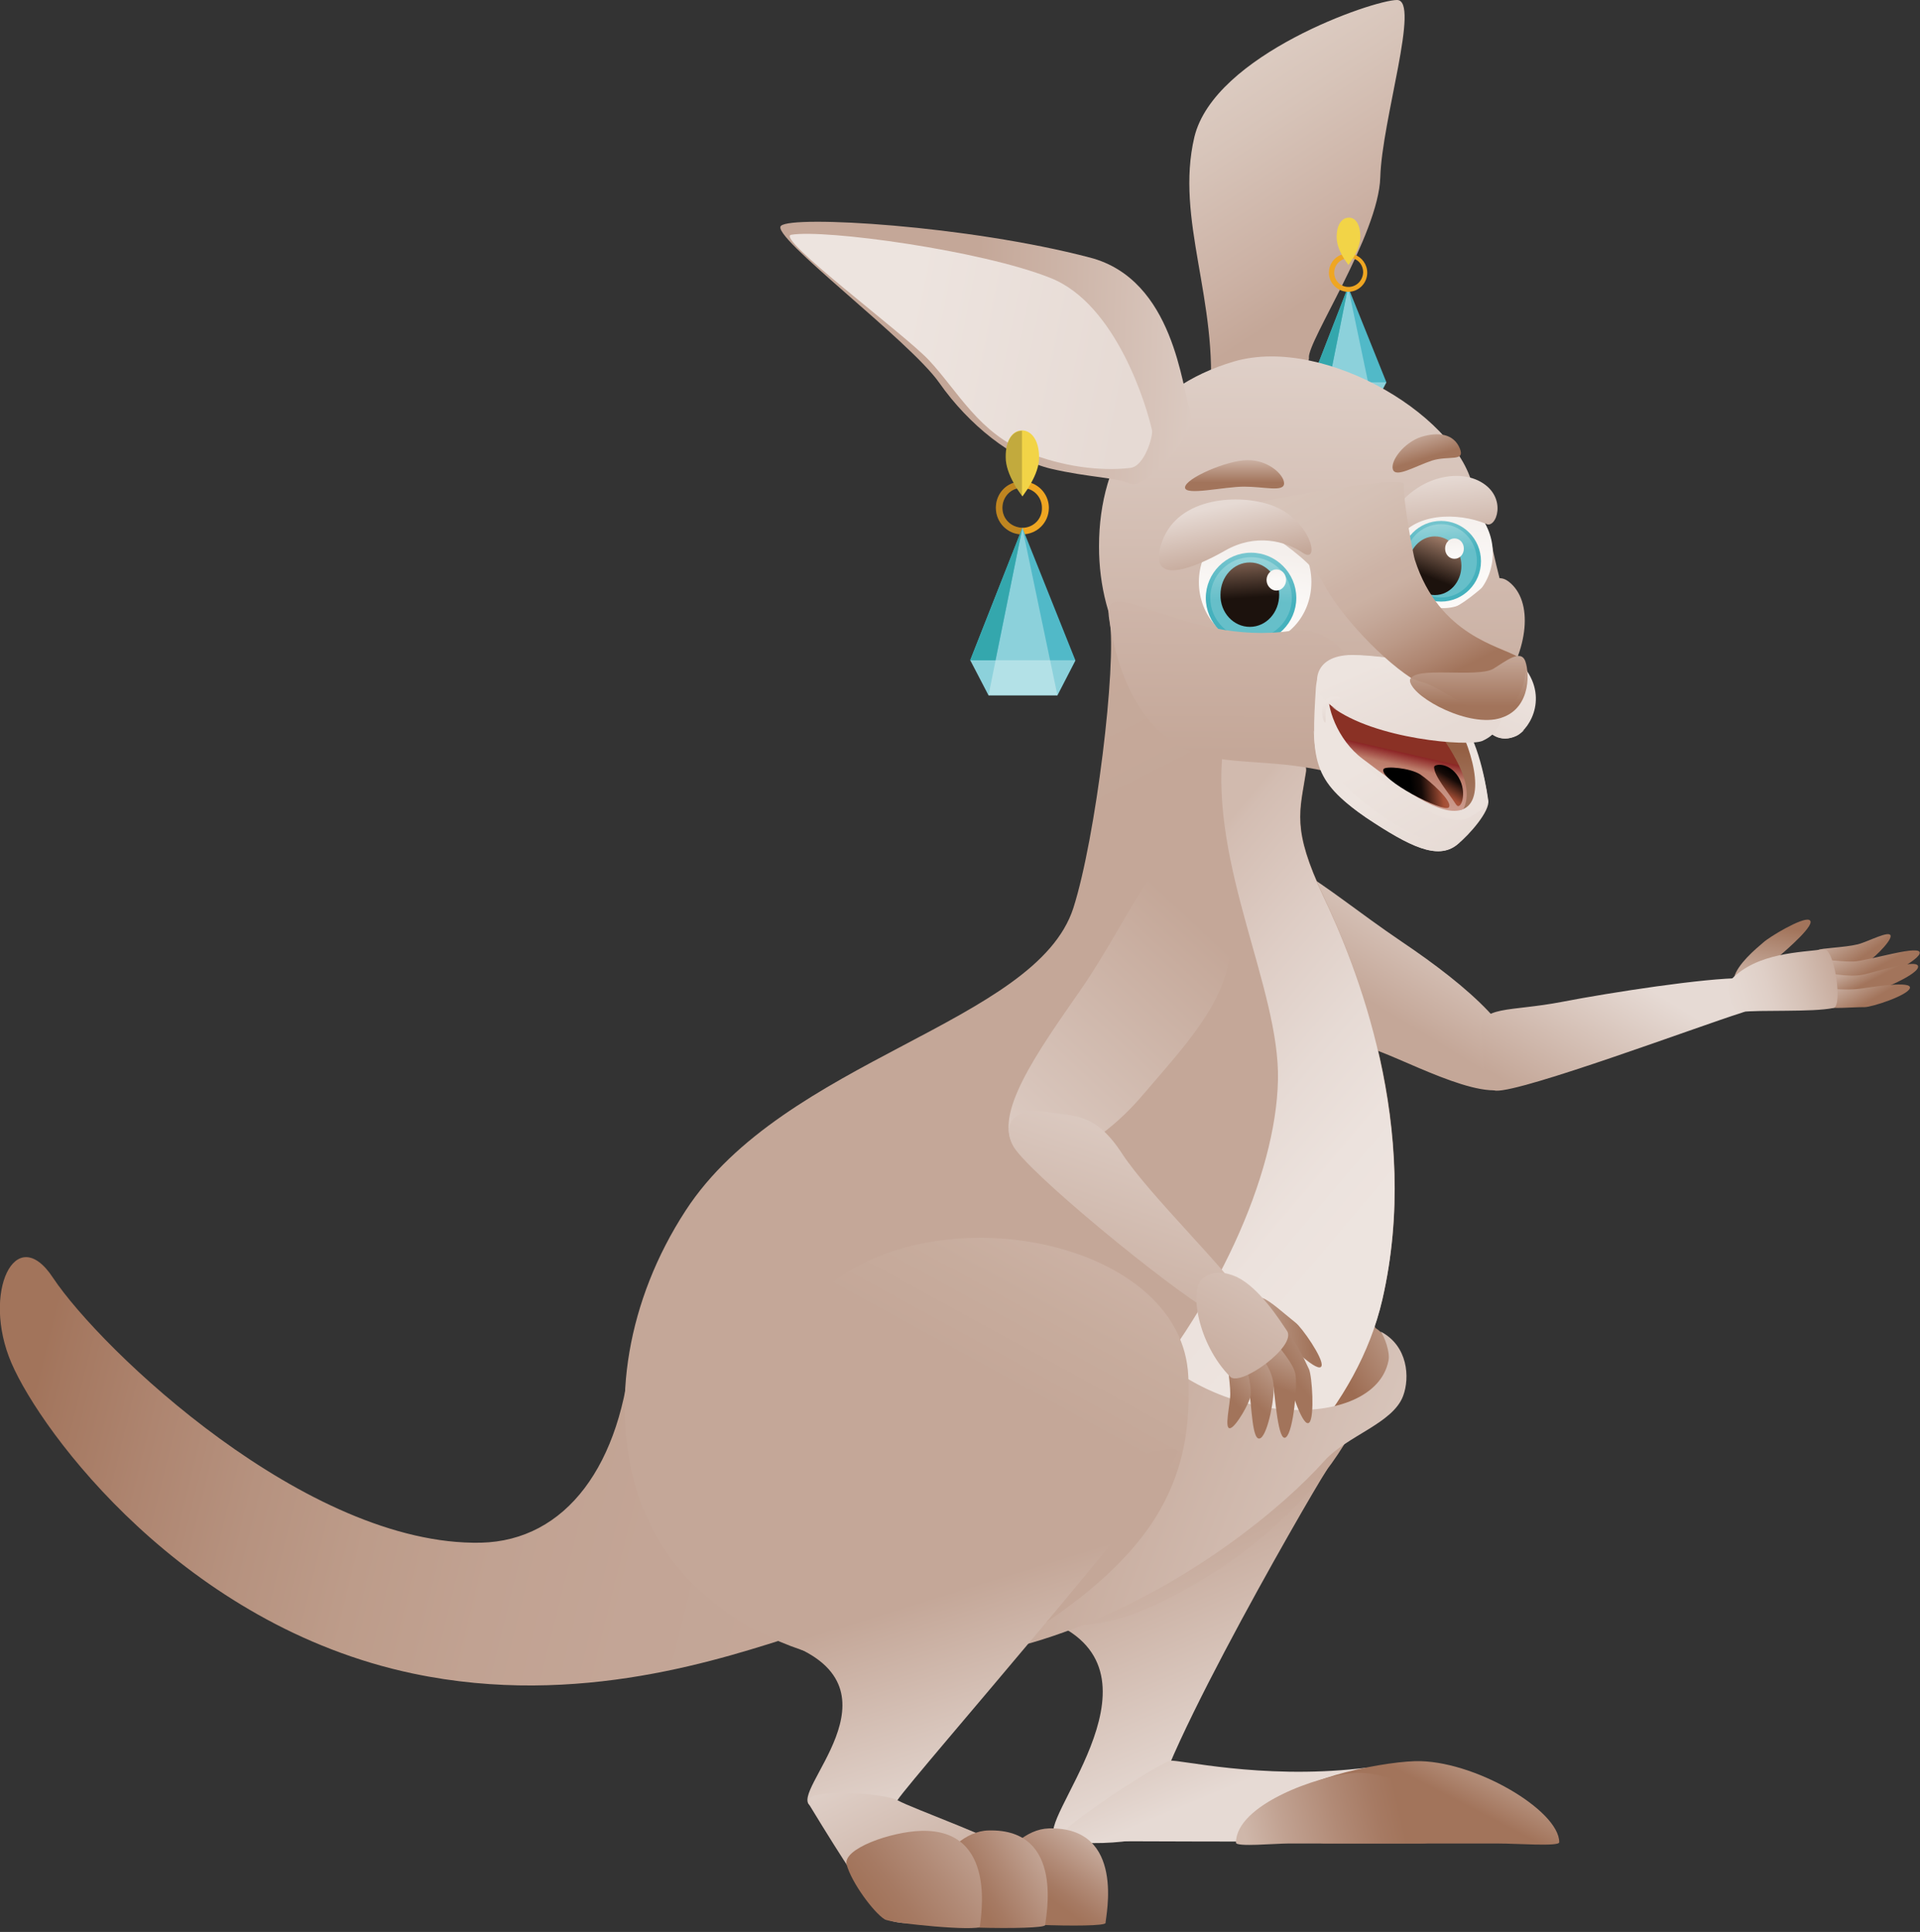 <?xml version="1.0" encoding="utf-8"?>
<!-- Generator: Adobe Illustrator 23.0.1, SVG Export Plug-In . SVG Version: 6.00 Build 0)  -->
<svg version="1.1" id="圖層_1" xmlns="http://www.w3.org/2000/svg" xmlns:xlink="http://www.w3.org/1999/xlink" x="0px" y="0px"
	 viewBox="0 0 471 474" style="enable-background:new 0 0 471 474;" xml:space="preserve">
<rect x="0" y="0" width="471" height="474" fill="#333333" stroke="none"/>
<style type="text/css">
	.st0{fill:#51B9C8;}
	.st1{opacity:0.34;fill:#FFFFFF;}
	.st2{fill:#34A7AD;}
	.st3{fill:url(#SVGID_1_);}
	.st4{fill:url(#SVGID_2_);}
	.st5{fill:url(#SVGID_3_);}
	.st6{fill:url(#SVGID_4_);}
	.st7{fill:url(#SVGID_5_);}
	.st8{fill:url(#SVGID_6_);}
	.st9{fill:url(#SVGID_7_);}
	.st10{fill:url(#SVGID_8_);}
	.st11{fill:url(#SVGID_9_);}
	.st12{fill:url(#SVGID_10_);}
	.st13{fill:url(#SVGID_11_);}
	.st14{fill:url(#SVGID_12_);}
	.st15{fill:url(#SVGID_13_);}
	.st16{fill:url(#SVGID_14_);}
	.st17{fill:url(#SVGID_15_);}
	.st18{fill:url(#SVGID_16_);}
	.st19{fill:url(#SVGID_17_);}
	.st20{fill:url(#SVGID_18_);}
	.st21{fill:url(#SVGID_19_);}
	.st22{fill:url(#SVGID_20_);}
	.st23{fill:url(#SVGID_21_);}
	.st24{fill:url(#SVGID_22_);}
	.st25{fill:url(#SVGID_23_);}
	.st26{fill:url(#SVGID_24_);}
	.st27{fill:url(#SVGID_25_);}
	.st28{fill:url(#SVGID_26_);}
	.st29{fill:url(#SVGID_27_);}
	.st30{fill:url(#SVGID_28_);}
	.st31{fill:url(#SVGID_29_);}
	.st32{fill:url(#SVGID_30_);}
	.st33{fill:url(#SVGID_31_);}
	.st34{fill:url(#SVGID_32_);}
	.st35{fill:url(#SVGID_33_);}
	.st36{fill:url(#SVGID_34_);}
	.st37{fill:url(#SVGID_35_);}
	.st38{fill:url(#SVGID_36_);}
	.st39{fill:url(#SVGID_37_);}
	.st40{fill:url(#SVGID_38_);}
	.st41{fill:url(#SVGID_39_);}
	.st42{fill:url(#SVGID_40_);}
	.st43{fill:url(#SVGID_41_);}
	.st44{fill:url(#SVGID_42_);}
	.st45{fill:url(#SVGID_43_);}
	.st46{fill:url(#SVGID_44_);}
	.st47{fill:url(#SVGID_45_);}
	.st48{fill:url(#SVGID_46_);}
	.st49{fill:url(#SVGID_47_);}
	.st50{fill:url(#SVGID_48_);}
	.st51{fill:url(#SVGID_49_);}
	.st52{fill:url(#SVGID_50_);}
	.st53{fill:url(#SVGID_51_);}
	.st54{fill:url(#SVGID_52_);}
	.st55{fill:url(#SVGID_53_);}
	.st56{fill:url(#SVGID_54_);}
	.st57{fill:url(#SVGID_55_);}
	.st58{fill:url(#SVGID_56_);}
	.st59{fill:url(#SVGID_57_);}
	.st60{fill:url(#SVGID_58_);}
	.st61{fill:url(#SVGID_59_);}
	.st62{fill:url(#SVGID_60_);}
	.st63{fill:url(#SVGID_61_);}
	.st64{fill:url(#SVGID_62_);}
	.st65{fill:url(#SVGID_63_);}
	.st66{fill:url(#SVGID_64_);}
	.st67{fill:url(#SVGID_65_);}
	.st68{fill:url(#SVGID_66_);}
	.st69{fill:url(#SVGID_67_);}
	.st70{fill:#EFA622;}
	.st71{fill:#F2D447;}
	.st72{opacity:0.21;fill:#0D0C1A;}
</style>
<g>
	<polygon class="st0" points="340.1,93.8 330.7,70.4 321.6,93.8 321.6,93.8 324.8,99.9 336.9,99.9 340.1,93.8 	"/>
	<g>
		<polygon class="st1" points="340.1,93.8 321.6,93.8 324.8,99.9 336.9,99.9 		"/>
		<polygon class="st1" points="324.8,99.9 336.9,99.9 330.7,70.4 		"/>
		<polygon class="st2" points="321.6,93.8 326,93.8 330.7,70.4 		"/>
	</g>
</g>
<linearGradient id="SVGID_1_" gradientUnits="userSpaceOnUse" x1="207.44" y1="1105.515" x2="8.302" y2="1056.556" gradientTransform="matrix(1 0 0 1 0 -716)">
	<stop  offset="0" style="stop-color:#C4A798"/>
	<stop  offset="0.24" style="stop-color:#C3A596"/>
	<stop  offset="0.416" style="stop-color:#C1A292"/>
	<stop  offset="0.571" style="stop-color:#BD9C8A"/>
	<stop  offset="0.715" style="stop-color:#B6927F"/>
	<stop  offset="0.85" style="stop-color:#AE8570"/>
	<stop  offset="0.977" style="stop-color:#A4775F"/>
	<stop  offset="1" style="stop-color:#A2745B"/>
</linearGradient>
<path class="st3" d="M154.9,330.1c-2.3,29.4-16.1,47.9-36.9,48.4c-42.7,0.9-93.3-47.4-105-65c-9.2-14-17.6,3.7-10.2,20.9
	c7.4,17.2,42.4,64.4,98.5,76.2c40.8,8.6,76.6-3.9,94.7-9.6C214.1,395.2,155.5,322.2,154.9,330.1z"/>
<linearGradient id="SVGID_2_" gradientUnits="userSpaceOnUse" x1="356.197" y1="929.557" x2="336.418" y2="962.067" gradientTransform="matrix(1 0 0 1 0 -716)">
	<stop  offset="0" style="stop-color:#E6DAD4"/>
	<stop  offset="1" style="stop-color:#C4A798"/>
</linearGradient>
<path class="st4" d="M307.5,217.7c-6.1,25.8,9.2,31.7,31.5,40.5c10,3.9,30.7,14.9,33.3,5.8c2.6-9.2-12-21.9-28.5-33
	C322.7,216.7,310.8,203.7,307.5,217.7z"/>
<linearGradient id="SVGID_3_" gradientUnits="userSpaceOnUse" x1="401.757" y1="956.788" x2="382.049" y2="989.182" gradientTransform="matrix(1 0 0 1 0 -716)">
	<stop  offset="0" style="stop-color:#E6DAD4"/>
	<stop  offset="1" style="stop-color:#C4A798"/>
</linearGradient>
<path class="st5" d="M427.2,248.5c-10.2,3.2-53.6,19.4-60.2,19.1c-3.1-0.2-3.2-7.5-3.7-14.4c-0.5-6.6,7-4.9,19.9-7.4
	c11.9-2.3,35.3-5.9,44.2-5.8C432.3,240.1,433.2,246.6,427.2,248.5z"/>
<linearGradient id="SVGID_4_" gradientUnits="userSpaceOnUse" x1="433.595" y1="954.651" x2="436.045" y2="943.09" gradientTransform="matrix(1 0 0 1 0 -716)">
	<stop  offset="0" style="stop-color:#C4A798"/>
	<stop  offset="0.381" style="stop-color:#B79481"/>
	<stop  offset="1" style="stop-color:#A2745B"/>
</linearGradient>
<path class="st6" d="M425.4,239.8c0.8-3.2,5.3-7,7.2-8.6c1.4-1.3,9.5-6.2,11.2-5.5c2.1,0.8-5.5,7.3-7.8,9.3c-2.8,2.4-5.2,5.9-6,6.5
	C428.7,242.4,424.9,242.3,425.4,239.8z"/>
<linearGradient id="SVGID_5_" gradientUnits="userSpaceOnUse" x1="452.062" y1="945.51" x2="456.12" y2="951.405" gradientTransform="matrix(1 0 0 1 0 -716)">
	<stop  offset="0" style="stop-color:#C4A798"/>
	<stop  offset="0.381" style="stop-color:#B79481"/>
	<stop  offset="1" style="stop-color:#A2745B"/>
</linearGradient>
<path class="st7" d="M446.7,237.3c2.1-0.3,7.4,0.5,10.5-0.7c1.6-0.6,6.6-5.4,6.6-6.9c0-1.7-5.6,1.4-8.1,2c-3.3,0.8-9,0.9-9.7,1.4
	C444.6,233.9,444.4,237.6,446.7,237.3z"/>
<linearGradient id="SVGID_6_" gradientUnits="userSpaceOnUse" x1="455.533" y1="948.824" x2="458.596" y2="954.49" gradientTransform="matrix(1 0 0 1 0 -716)">
	<stop  offset="0" style="stop-color:#C4A798"/>
	<stop  offset="0.381" style="stop-color:#B79481"/>
	<stop  offset="1" style="stop-color:#A2745B"/>
</linearGradient>
<path class="st8" d="M445.8,240.6c2.5,0.6,5.8,2,10,1.5c3.1-0.4,14.3-5.9,15.1-8.1c0.9-2.6-12.6,1.8-16.2,1.9
	c-3.9,0.1-8.5-0.8-9.6-0.5C443.2,235.9,443,239.9,445.8,240.6z"/>
<linearGradient id="SVGID_7_" gradientUnits="userSpaceOnUse" x1="456.416" y1="952.718" x2="458.56" y2="956.853" gradientTransform="matrix(1 0 0 1 0 -716)">
	<stop  offset="0" style="stop-color:#C4A798"/>
	<stop  offset="0.381" style="stop-color:#B79481"/>
	<stop  offset="1" style="stop-color:#A2745B"/>
</linearGradient>
<path class="st9" d="M446.5,243c2.6,0.8,7.4,1.9,10.2,1.3c2.6-0.5,13.1-4.7,13.8-6.9c0.8-2.6-10.7,1.2-13.3,1.7
	c-3.9,0.8-8.4-0.4-10.7-0.7C444.7,238.2,443.9,242.2,446.5,243z"/>
<linearGradient id="SVGID_8_" gradientUnits="userSpaceOnUse" x1="455.239" y1="956.251" x2="458.523" y2="961.775" gradientTransform="matrix(1 0 0 1 0 -716)">
	<stop  offset="0" style="stop-color:#C4A798"/>
	<stop  offset="0.381" style="stop-color:#B79481"/>
	<stop  offset="1" style="stop-color:#A2745B"/>
</linearGradient>
<path class="st10" d="M447.7,247c2.1,0.6,6.2,0.1,9.7,0.1c1.8,0,10.4-2.8,11.1-4.6c0.8-2-9.4-0.3-12.3,0.1c-3.5,0.4-7-0.1-8,0.1
	C446.7,243,445.3,246.3,447.7,247z"/>
<linearGradient id="SVGID_9_" gradientUnits="userSpaceOnUse" x1="418.592" y1="964.392" x2="451.774" y2="954.094" gradientTransform="matrix(1 0 0 1 0 -716)">
	<stop  offset="0.149" style="stop-color:#E6DAD4"/>
	<stop  offset="0.282" style="stop-color:#E4D7D0"/>
	<stop  offset="0.469" style="stop-color:#DFCFC7"/>
	<stop  offset="0.689" style="stop-color:#D5C1B6"/>
	<stop  offset="0.931" style="stop-color:#C8AD9F"/>
	<stop  offset="1" style="stop-color:#C4A798"/>
</linearGradient>
<path class="st11" d="M424.7,240.3c6.4-6.6,17-6.6,22.7-7.4c2.6-0.4,4.7,13.9,2.4,14.4c-5.2,1.1-18.1,0.4-22.8,1
	C424.7,248.6,423.1,242,424.7,240.3z"/>
<linearGradient id="SVGID_10_" gradientUnits="userSpaceOnUse" x1="304.523" y1="1150.453" x2="281.019" y2="1093.68" gradientTransform="matrix(1 0 0 1 0 -716)">
	<stop  offset="0" style="stop-color:#E6DAD4"/>
	<stop  offset="1" style="stop-color:#C4A798"/>
</linearGradient>
<path class="st12" d="M325.2,361.1c-4.1,6.3-48.1,82.5-41.8,86.7c5.6,3.8-19.1,6-24.4,3c-5.6-3.2,28.2-38.8,0.4-52.2
	C249.8,394,334.5,346.9,325.2,361.1z"/>
<linearGradient id="SVGID_11_" gradientUnits="userSpaceOnUse" x1="318.354" y1="1154.273" x2="292.075" y2="1090.799" gradientTransform="matrix(1 0 0 1 0 -716)">
	<stop  offset="0" style="stop-color:#E6DAD4"/>
	<stop  offset="1" style="stop-color:#C4A798"/>
</linearGradient>
<path class="st13" d="M337.7,329.5c0.5,20.3-20.6,48.6-54.8,64.5c-22.1,10.3-41.7,3.7-55-16.4c-13.3-20-2.9-38.6,26.2-57.9
	C283.2,300.5,336.9,297.7,337.7,329.5z"/>
<linearGradient id="SVGID_12_" gradientUnits="userSpaceOnUse" x1="301.569" y1="1154.753" x2="283.337" y2="1110.716" gradientTransform="matrix(1 0 0 1 0 -716)">
	<stop  offset="0" style="stop-color:#E6DAD4"/>
	<stop  offset="1" style="stop-color:#C4A798"/>
</linearGradient>
<path class="st14" d="M336.4,451.7c-11.3,0.3-71.6,0-76.5,0s23.7-18.9,27.2-19.7c1.8-0.4,22.1,4.6,46.4,1.9
	C357.9,431,350.3,451.4,336.4,451.7z"/>
<linearGradient id="SVGID_13_" gradientUnits="userSpaceOnUse" x1="362.326" y1="1137.404" x2="352.934" y2="1155.478" gradientTransform="matrix(1 0 0 1 0 -716)">
	<stop  offset="0" style="stop-color:#CFB7AA"/>
	<stop  offset="1" style="stop-color:#A2745B"/>
</linearGradient>
<path class="st15" d="M367.5,452.3H325c-4.3,0-9.8-6.4-9.7-9.3c0.1-5.8,22.3-10.6,31.8-10.9c14.3-0.4,35.4,12,35.4,19.9
	C382.5,453.1,372.2,452.3,367.5,452.3z"/>
<linearGradient id="SVGID_14_" gradientUnits="userSpaceOnUse" x1="305.518" y1="1167.609" x2="343.196" y2="1159.002" gradientTransform="matrix(1 0 0 1 0 -716)">
	<stop  offset="0" style="stop-color:#CFB7AA"/>
	<stop  offset="0.244" style="stop-color:#C1A292"/>
	<stop  offset="0.59" style="stop-color:#B18A76"/>
	<stop  offset="0.852" style="stop-color:#A67A63"/>
	<stop  offset="1" style="stop-color:#A2745B"/>
</linearGradient>
<path class="st16" d="M348.3,452.3H316c-3.2,0-12.8,0.9-12.8-0.2c0-9.3,20.2-16.5,29.1-17.1c9.1-0.6,23,6.8,23.4,13.8
	C355.9,451,351.9,452.3,348.3,452.3z"/>
<linearGradient id="SVGID_15_" gradientUnits="userSpaceOnUse" x1="344.966" y1="1046.092" x2="330.128" y2="1055.06" gradientTransform="matrix(1 0 0 1 0 -716)">
	<stop  offset="0" style="stop-color:#BD9C8A"/>
	<stop  offset="1" style="stop-color:#9D6C52"/>
</linearGradient>
<path class="st17" d="M335.9,325c4.2,1.9,5,4.9,5.5,6.5c0.9,3.3-2.3,12.6-9.4,17c-7.2,4.4-14.4,3.7-12.1,0.9
	C322.2,346.6,335.9,325,335.9,325z"/>
<linearGradient id="SVGID_16_" gradientUnits="userSpaceOnUse" x1="148.436" y1="815.593" x2="253.19" y2="1023.045" gradientTransform="matrix(1 0 0 1 0 -716)">
	<stop  offset="0" style="stop-color:#EDE4DF"/>
	<stop  offset="2.790000e-02" style="stop-color:#E9DDD8"/>
	<stop  offset="9.640000e-02" style="stop-color:#DFCFC7"/>
	<stop  offset="0.173" style="stop-color:#D6C2B8"/>
	<stop  offset="0.258" style="stop-color:#D0B9AC"/>
	<stop  offset="0.356" style="stop-color:#CBB1A3"/>
	<stop  offset="0.473" style="stop-color:#C6AA9B"/>
	<stop  offset="0.631" style="stop-color:#C4A798"/>
	<stop  offset="1" style="stop-color:#C4A798"/>
</linearGradient>
<path class="st18" d="M272.2,152.1c1.8,11-3.4,53.5-8.9,70.7c-9.2,28.4-70.9,37-95.1,74.2c-28.9,44.4-15.3,101.7,35.3,106.3
	c50.6,4.6,123.6-32.7,135.6-84.5c9.8-42.3-6.5-82.2-14.4-98.9s-5.8-20.8-4.3-30.6C321.9,179.5,270.7,142.7,272.2,152.1z"/>
<linearGradient id="SVGID_17_" gradientUnits="userSpaceOnUse" x1="227.474" y1="986.303" x2="305.253" y2="1051.975" gradientTransform="matrix(1 0 0 1 0 -716)">
	<stop  offset="0.117" style="stop-color:#D1BAAE"/>
	<stop  offset="0.141" style="stop-color:#D3BDB2"/>
	<stop  offset="0.401" style="stop-color:#DECDC5"/>
	<stop  offset="0.639" style="stop-color:#E6DAD4"/>
	<stop  offset="0.847" style="stop-color:#ECE2DD"/>
	<stop  offset="1" style="stop-color:#EDE4DF"/>
</linearGradient>
<path class="st19" d="M339.1,318.9c-12,51.8-85,89.2-135.6,84.5c-8.6-0.8-16.1-3.1-22.5-6.6c74.4-1.7,131.5-85.1,132.5-131.8
	c0.5-22.3-16.7-52.5-13.5-81.3l5.8-13c6.1,5.5,15,15.5,14.5,18.6c-1.5,9.8-3.6,13.9,4.3,30.6C332.6,236.7,348.8,276.6,339.1,318.9z"
	/>
<linearGradient id="SVGID_18_" gradientUnits="userSpaceOnUse" x1="382.853" y1="1125.33" x2="255.303" y2="1076.491" gradientTransform="matrix(1 0 0 1 0 -716)">
	<stop  offset="0" style="stop-color:#E6DAD4"/>
	<stop  offset="1" style="stop-color:#C4A798"/>
</linearGradient>
<path class="st20" d="M338.7,326.7c6.7,3.5,7.2,11.3,5.5,15.8c-2.5,6.7-13.6,9.7-19.2,15.8c-21.8,24.4-88.1,70.3-143.8,38.5
	c9.8-3.7,91.5-65.5,97-70.1c18.6,24.1,58.9,24.5,62.4,7.2C341.1,331.8,339.6,327.9,338.7,326.7z"/>
<linearGradient id="SVGID_19_" gradientUnits="userSpaceOnUse" x1="286.902" y1="968.879" x2="225.845" y2="1080.484" gradientTransform="matrix(1 0 0 1 0 -716)">
	<stop  offset="0" style="stop-color:#EDE4DF"/>
	<stop  offset="8.330000e-02" style="stop-color:#E4D7D0"/>
	<stop  offset="0.195" style="stop-color:#DBC9BF"/>
	<stop  offset="0.315" style="stop-color:#D2BCB0"/>
	<stop  offset="0.445" style="stop-color:#CCB2A5"/>
	<stop  offset="0.587" style="stop-color:#C7AC9D"/>
	<stop  offset="0.753" style="stop-color:#C4A798"/>
	<stop  offset="1" style="stop-color:#C4A798"/>
</linearGradient>
<path class="st21" d="M291.5,337.6c1.2,24.5-7.3,42.1-36.1,61.3c-28.9,19.2-68.6,8.1-85.8-11c-16.1-17.9,8.2-55.8,37.1-75
	C235.5,293.7,290,305.8,291.5,337.6z"/>
<linearGradient id="SVGID_20_" gradientUnits="userSpaceOnUse" x1="256.143" y1="1155.692" x2="240.187" y2="1104.334" gradientTransform="matrix(1 0 0 1 0 -716)">
	<stop  offset="0" style="stop-color:#E6DAD4"/>
	<stop  offset="1" style="stop-color:#C4A798"/>
</linearGradient>
<path class="st22" d="M288.9,356.2c-1.5,7.4-64.5,79.2-68.7,85.4c-5.3,7.8-16.1,4.4-21.4,1.4c-5.6-3.2,24-28.4-5.3-39.6
	C172.9,395.4,290.3,349.2,288.9,356.2z"/>
<linearGradient id="SVGID_21_" gradientUnits="userSpaceOnUse" x1="213.688" y1="1135.605" x2="238.736" y2="1185.201" gradientTransform="matrix(1 0 0 1 0 -716)">
	<stop  offset="0" style="stop-color:#E6DAD4"/>
	<stop  offset="1" style="stop-color:#C4A798"/>
</linearGradient>
<path class="st23" d="M216.5,470c-4.6-6-8.8-12.1-18.1-27.4c-2.5-4.2,18.7-2.7,21.8-0.9c4.2,2.3,22.3,8.4,39.9,17.6
	C268.9,463.9,221.7,476.7,216.5,470z"/>
<linearGradient id="SVGID_22_" gradientUnits="userSpaceOnUse" x1="268.729" y1="1165.746" x2="257.198" y2="1181.567" gradientTransform="matrix(1 0 0 1 0 -716)">
	<stop  offset="0" style="stop-color:#CFB7AA"/>
	<stop  offset="0.244" style="stop-color:#C1A292"/>
	<stop  offset="0.59" style="stop-color:#B18A76"/>
	<stop  offset="0.852" style="stop-color:#A67A63"/>
	<stop  offset="1" style="stop-color:#A2745B"/>
</linearGradient>
<path class="st24" d="M257.3,448.6c19-0.5,13.9,21.8,13.9,23.2c0,1.4-32.9,0.3-32.9-1.5C238.3,468.4,246.1,448.9,257.3,448.6z"/>
<linearGradient id="SVGID_23_" gradientUnits="userSpaceOnUse" x1="260.226" y1="1169.251" x2="239.395" y2="1182.047" gradientTransform="matrix(1 0 0 1 0 -716)">
	<stop  offset="0" style="stop-color:#CFB7AA"/>
	<stop  offset="0.244" style="stop-color:#C1A292"/>
	<stop  offset="0.59" style="stop-color:#B18A76"/>
	<stop  offset="0.852" style="stop-color:#A67A63"/>
	<stop  offset="1" style="stop-color:#A2745B"/>
</linearGradient>
<path class="st25" d="M242.5,449.1c19-0.5,13.9,21.8,13.9,23.2c0,1.4-33.4,0.7-33.4-1.2C222.9,469.2,231.3,449.3,242.5,449.1z"/>
<linearGradient id="SVGID_24_" gradientUnits="userSpaceOnUse" x1="247.676" y1="1162.07" x2="216.852" y2="1185.642" gradientTransform="matrix(1 0 0 1 0 -716)">
	<stop  offset="0" style="stop-color:#CFB7AA"/>
	<stop  offset="0.244" style="stop-color:#C1A292"/>
	<stop  offset="0.59" style="stop-color:#B18A76"/>
	<stop  offset="0.852" style="stop-color:#A67A63"/>
	<stop  offset="1" style="stop-color:#A2745B"/>
</linearGradient>
<path class="st26" d="M226,449.2c19-0.5,14.4,22,14.4,23.4s-21.9-0.7-23.4-1.7c-2.7-1.7-8.1-9-9.3-13.4
	C206.6,453.6,218.6,449.4,226,449.2z"/>
<linearGradient id="SVGID_25_" gradientUnits="userSpaceOnUse" x1="226.191" y1="1016.735" x2="294.815" y2="943.222" gradientTransform="matrix(1 0 0 1 0 -716)">
	<stop  offset="0" style="stop-color:#E6DAD4"/>
	<stop  offset="1" style="stop-color:#C4A798"/>
</linearGradient>
<path class="st27" d="M294.7,211.9c16.9,23.5,0.4,39.4-14.4,56.8c-10.8,12.7-25.8,20.5-31.4,12.8s5.6-23.4,16.1-38.5
	C278.4,223.7,286.3,200.3,294.7,211.9z"/>
<linearGradient id="SVGID_26_" gradientUnits="userSpaceOnUse" x1="291.546" y1="969.418" x2="263.865" y2="1048.396" gradientTransform="matrix(1 0 0 1 0 -716)">
	<stop  offset="0" style="stop-color:#E6DAD4"/>
	<stop  offset="1" style="stop-color:#C4A798"/>
</linearGradient>
<path class="st28" d="M296.7,321.6c-9.4-5.2-45.5-34.7-48.3-40.7c-2.9-6,1.6-9.3,8.4-8.1c6.8,1.2,11.9,0.1,18.5,10.3
	c6.6,10.1,26.9,29.7,28.7,34.2S299.8,323.3,296.7,321.6z"/>
<linearGradient id="SVGID_27_" gradientUnits="userSpaceOnUse" x1="306.931" y1="1043.73" x2="321.414" y2="1042.508" gradientTransform="matrix(1 0 0 1 0 -716)">
	<stop  offset="0" style="stop-color:#C4A798"/>
	<stop  offset="0.381" style="stop-color:#B79481"/>
	<stop  offset="1" style="stop-color:#A2745B"/>
</linearGradient>
<path class="st29" d="M309.8,318.5c2,0.8,5.1,3.7,8,6c1.5,1.1,6.9,8.8,6.4,10.6c-0.6,2.1-7.6-4.8-9.7-6.8c-2.6-2.6-6.2-4.6-6.9-5.3
	C306.6,321.6,307.5,317.6,309.8,318.5z"/>
<linearGradient id="SVGID_28_" gradientUnits="userSpaceOnUse" x1="330.917" y1="1044.44" x2="317.657" y2="1054.198" gradientTransform="matrix(1 0 0 1 0 -716)">
	<stop  offset="0" style="stop-color:#C4A798"/>
	<stop  offset="0.381" style="stop-color:#B79481"/>
	<stop  offset="1" style="stop-color:#A2745B"/>
</linearGradient>
<path class="st30" d="M316.4,327.6c1.4,1.7,3.2,5,4.7,8.3c0.8,1.7,1.4,11.8,0.1,13.1c-1.5,1.6-4.4-7.8-5.3-10.7
	c-1.1-3.5-3.3-7-3.5-8C312.1,328.9,314.8,325.7,316.4,327.6z"/>
<linearGradient id="SVGID_29_" gradientUnits="userSpaceOnUse" x1="316.568" y1="1044.996" x2="312.148" y2="1055.838" gradientTransform="matrix(1 0 0 1 0 -716)">
	<stop  offset="0" style="stop-color:#C4A798"/>
	<stop  offset="0.381" style="stop-color:#B79481"/>
	<stop  offset="1" style="stop-color:#A2745B"/>
</linearGradient>
<path class="st31" d="M312,328.2c1.6,2.2,5.3,6.2,5.8,9c0.5,2.6-0.5,13.9-2.3,15.4c-2,1.7-2.7-10.4-3.2-13c-0.7-3.9-3.9-6.4-5-8.5
	C306.6,329.5,310.5,326.1,312,328.2z"/>
<linearGradient id="SVGID_30_" gradientUnits="userSpaceOnUse" x1="314.297" y1="1048.586" x2="305.707" y2="1058.26" gradientTransform="matrix(1 0 0 1 0 -716)">
	<stop  offset="0" style="stop-color:#C4A798"/>
	<stop  offset="0.381" style="stop-color:#B79481"/>
	<stop  offset="1" style="stop-color:#A2745B"/>
</linearGradient>
<path class="st32" d="M307.7,330.2c1.2,2.3,4.2,5.1,4.7,9.3c0.4,3.1-1.3,12-3.1,13.3c-2.2,1.5-2.2-8.2-2.9-11.7
	c-0.8-3.9-2.7-9.3-2.7-10.5C303.7,328.7,306.4,327.7,307.7,330.2z"/>
<linearGradient id="SVGID_31_" gradientUnits="userSpaceOnUse" x1="310.056" y1="1049.53" x2="300.715" y2="1057.787" gradientTransform="matrix(1 0 0 1 0 -716)">
	<stop  offset="0" style="stop-color:#C4A798"/>
	<stop  offset="0.381" style="stop-color:#B79481"/>
	<stop  offset="1" style="stop-color:#A2745B"/>
</linearGradient>
<path class="st33" d="M305,332c0.2,2.1,2.1,7,1.8,10.4c-0.2,1.7-3.6,7.7-5,8c-1.6,0.4,0-5.8,0-8.4c0-3.4-1.1-8.9-0.9-9.8
	C301.2,330.8,304.7,329.7,305,332z"/>
<linearGradient id="SVGID_32_" gradientUnits="userSpaceOnUse" x1="323.99" y1="1002.708" x2="294.248" y2="1057.588" gradientTransform="matrix(1 0 0 1 0 -716)">
	<stop  offset="0" style="stop-color:#E6DAD4"/>
	<stop  offset="1" style="stop-color:#C4A798"/>
</linearGradient>
<path class="st34" d="M295.1,313.6c2.5-1.9,5.4-1.6,8.3-0.3c5.6,2.7,10.6,10.7,12.3,13.2c2.6,3.7-11.4,13.8-13.9,11.3
	C293.8,329.7,291.6,316.2,295.1,313.6z"/>
<linearGradient id="SVGID_33_" gradientUnits="userSpaceOnUse" x1="272.309" y1="692.013" x2="331.516" y2="783.052" gradientTransform="matrix(1 0 0 1 0 -716)">
	<stop  offset="0" style="stop-color:#E6DAD4"/>
	<stop  offset="0.161" style="stop-color:#E5D9D2"/>
	<stop  offset="0.369" style="stop-color:#E0D1C8"/>
	<stop  offset="0.604" style="stop-color:#D7C4B9"/>
	<stop  offset="0.857" style="stop-color:#CCB2A5"/>
	<stop  offset="1" style="stop-color:#C4A798"/>
</linearGradient>
<path class="st35" d="M296.8,98.8c2.2-25.2-8.6-44.9-3.8-65.2C297.9,13.4,336.9,0,342.7,0s-3.7,29.4-4.1,43.5s-18,40.4-17.5,44.3
	C321.5,91.8,296.4,102.8,296.8,98.8z"/>
<linearGradient id="SVGID_34_" gradientUnits="userSpaceOnUse" x1="321.086" y1="777.792" x2="320.377" y2="903.959" gradientTransform="matrix(1 0 0 1 0 -716)">
	<stop  offset="0" style="stop-color:#E6DAD4"/>
	<stop  offset="1" style="stop-color:#C4A798"/>
</linearGradient>
<path class="st36" d="M371.6,155.3c-1.3-4.2-4.5-15.5-5.9-22.9c-1.3-5.5-3.4-6-4.1-11.3c-2.2-18.1-36.4-39-58.9-32.4
	c-21.8,6.4-33.1,23.6-33.1,45.4c0,19.3,9.6,36.9,26.5,40.7c12.3,7.9,25.6,8.6,33,7.8C342,181.4,372.9,159.8,371.6,155.3z"/>
<linearGradient id="SVGID_35_" gradientUnits="userSpaceOnUse" x1="353.923" y1="840.498" x2="354.192" y2="857.477" gradientTransform="matrix(1 0 0 1 0 -716)">
	<stop  offset="0" style="stop-color:#F4EFEC"/>
	<stop  offset="1" style="stop-color:#FBF9F7"/>
</linearGradient>
<path class="st37" d="M354.1,149.2c6.7,0,12.1-6,12.1-13.5c0-7.4-5.4-13.5-12.1-13.5s-12.1,6-12.1,13.5
	C342,143.1,347.4,149.2,354.1,149.2z"/>
<linearGradient id="SVGID_36_" gradientUnits="userSpaceOnUse" x1="352.571" y1="842.653" x2="353.326" y2="851.566" gradientTransform="matrix(1 0 0 1 0 -716)">
	<stop  offset="0" style="stop-color:#7DC8D1"/>
	<stop  offset="1" style="stop-color:#45B1BD"/>
</linearGradient>
<path class="st38" d="M353.5,147.6c5.4,0,9.8-4.4,9.8-9.9s-4.4-9.9-9.8-9.9s-9.8,4.4-9.8,9.9C343.8,143.1,348.1,147.6,353.5,147.6z"
	/>
<linearGradient id="SVGID_37_" gradientUnits="userSpaceOnUse" x1="352.661" y1="843.699" x2="353.345" y2="851.763" gradientTransform="matrix(1 0 0 1 0 -716)">
	<stop  offset="0" style="stop-color:#9BD5DB"/>
	<stop  offset="1" style="stop-color:#66BFC9"/>
</linearGradient>
<path class="st39" d="M353.5,146.6c4.9,0,8.8-4,8.8-9s-3.9-9-8.8-9s-8.8,4-8.8,9S348.7,146.6,353.5,146.6z"/>
<linearGradient id="SVGID_38_" gradientUnits="userSpaceOnUse" x1="355.204" y1="846.845" x2="350.822" y2="857.723" gradientTransform="matrix(1 0 0 1 0 -716)">
	<stop  offset="0" style="stop-color:#B08974"/>
	<stop  offset="1" style="stop-color:#1C120D"/>
</linearGradient>
<path class="st40" d="M352,146c3.6,0,6.5-3.2,6.5-7.2s-2.9-7.2-6.5-7.2s-6.5,3.2-6.5,7.2C345.5,142.7,348.4,146,352,146z"/>
<linearGradient id="SVGID_39_" gradientUnits="userSpaceOnUse" x1="356.591" y1="847.394" x2="356.916" y2="852.372" gradientTransform="matrix(1 0 0 1 0 -716)">
	<stop  offset="0" style="stop-color:#F4EFEC"/>
	<stop  offset="1" style="stop-color:#FBF9F7"/>
</linearGradient>
<path class="st41" d="M359.1,134.6c0,1.4-1,2.5-2.3,2.5s-2.3-1.1-2.3-2.5s1-2.5,2.3-2.5S359.1,133.2,359.1,134.6z"/>
<linearGradient id="SVGID_40_" gradientUnits="userSpaceOnUse" x1="357.748" y1="782.992" x2="357.081" y2="901.702" gradientTransform="matrix(1 0 0 1 0 -716)">
	<stop  offset="0" style="stop-color:#E6DAD4"/>
	<stop  offset="1" style="stop-color:#C4A798"/>
</linearGradient>
<path class="st42" d="M347.2,176c6.4,4.6,13.9,2.9,20.8-6.8s8.3-21.7,2.1-26.5c-5.4-4.1-7.8,8.1-24,9.4
	C336.4,153,340.8,171.5,347.2,176z"/>
<linearGradient id="SVGID_41_" gradientUnits="userSpaceOnUse" x1="309.134" y1="850.885" x2="307.247" y2="863.013" gradientTransform="matrix(1 0 0 1 0 -716)">
	<stop  offset="0" style="stop-color:#F4EFEC"/>
	<stop  offset="1" style="stop-color:#FBF9F7"/>
</linearGradient>
<path class="st43" d="M307.9,157.9c7.6,0,13.8-6.7,13.8-15.1s-6.2-15-13.8-15c-7.6,0-13.8,6.7-13.8,15S300.3,157.9,307.9,157.9z"/>
<linearGradient id="SVGID_42_" gradientUnits="userSpaceOnUse" x1="307.317" y1="851.009" x2="306.864" y2="863.7" gradientTransform="matrix(1 0 0 1 0 -716)">
	<stop  offset="0" style="stop-color:#7DC8D1"/>
	<stop  offset="1" style="stop-color:#45B1BD"/>
</linearGradient>
<path class="st44" d="M306.9,157.8c6.1,0,11.1-5,11.1-11.1s-5-11.1-11.1-11.1s-11.1,5-11.1,11.1S300.8,157.8,306.9,157.8z"/>
<linearGradient id="SVGID_43_" gradientUnits="userSpaceOnUse" x1="307.278" y1="852.129" x2="306.868" y2="863.599" gradientTransform="matrix(1 0 0 1 0 -716)">
	<stop  offset="0" style="stop-color:#9BD5DB"/>
	<stop  offset="1" style="stop-color:#66BFC9"/>
</linearGradient>
<path class="st45" d="M306.9,156.7c5.5,0,10-4.5,10-10s-4.5-10-10-10s-10,4.5-10,10S301.4,156.7,306.9,156.7z"/>
<linearGradient id="SVGID_44_" gradientUnits="userSpaceOnUse" x1="305.738" y1="848.781" x2="306.642" y2="862.65" gradientTransform="matrix(1 0 0 1 0 -716)">
	<stop  offset="0" style="stop-color:#B08974"/>
	<stop  offset="1" style="stop-color:#1C120D"/>
</linearGradient>
<path class="st46" d="M306.6,153.8c4,0,7.2-3.5,7.2-7.9c0-4.3-3.2-7.9-7.2-7.9s-7.2,3.5-7.2,7.9
	C299.3,150.3,302.6,153.8,306.6,153.8z"/>
<linearGradient id="SVGID_45_" gradientUnits="userSpaceOnUse" x1="312.814" y1="853.916" x2="313.113" y2="858.497" gradientTransform="matrix(1 0 0 1 0 -716)">
	<stop  offset="0" style="stop-color:#F4EFEC"/>
	<stop  offset="1" style="stop-color:#FBF9F7"/>
</linearGradient>
<path class="st47" d="M315.5,142.3c0,1.4-1.1,2.6-2.4,2.6s-2.4-1.2-2.4-2.6c0-1.4,1.1-2.6,2.4-2.6S315.5,140.8,315.5,142.3z"/>
<linearGradient id="SVGID_46_" gradientUnits="userSpaceOnUse" x1="305.033" y1="768.306" x2="304.288" y2="900.846" gradientTransform="matrix(1 0 0 1 0 -716)">
	<stop  offset="0" style="stop-color:#E6DAD4"/>
	<stop  offset="0.238" style="stop-color:#E0D1C8"/>
	<stop  offset="0.729" style="stop-color:#CEB5A9"/>
	<stop  offset="1" style="stop-color:#C4A798"/>
</linearGradient>
<path class="st48" d="M331.2,190.8c-15.6-4.8-26.7-2.9-36.4-5.5c-16.8-4.7-21.5-24.4-22.8-34.1c-1.5-11.1,18.8,7.3,44.5,3.6
	C337.7,151.6,341.9,194,331.2,190.8z"/>
<linearGradient id="SVGID_47_" gradientUnits="userSpaceOnUse" x1="358.102" y1="927.195" x2="341.437" y2="899.118" gradientTransform="matrix(1 0 0 1 0 -716)">
	<stop  offset="0" style="stop-color:#E6DAD4"/>
	<stop  offset="1" style="stop-color:#EDE4DF"/>
</linearGradient>
<path class="st49" d="M357,174.5c5.2,5.6,7.2,15.9,8.1,21.9c0.4,2.6-4.5,8.3-7.7,10.9c-4.7,3.7-11.4,0.5-22.2-6.7
	c-13.5-9.1-13.5-14.3-12.4-31.8C323.8,154.3,346.7,163.4,357,174.5z"/>
<linearGradient id="SVGID_48_" gradientUnits="userSpaceOnUse" x1="350.817" y1="930.459" x2="338.142" y2="908.797" gradientTransform="matrix(1 0 0 1 0 -716)">
	<stop  offset="0" style="stop-color:#E6DAD4"/>
	<stop  offset="1" style="stop-color:#EDE4DF"/>
</linearGradient>
<path class="st50" d="M335,197.2c-7.6-5.8-10.7-11.3-12.7-17.9c0.2,8.4,2.7,14.4,12.8,21.3c10.8,7.2,17.5,10.4,22.2,6.7
	c0.3-0.2,0.5-0.4,0.8-0.6C353.4,208.4,345.7,205.3,335,197.2z"/>
<linearGradient id="SVGID_49_" gradientUnits="userSpaceOnUse" x1="338.571" y1="930.687" x2="345.443" y2="899.642" gradientTransform="matrix(1 0 0 1 0 -716)">
	<stop  offset="0" style="stop-color:#E6DAD4"/>
	<stop  offset="1" style="stop-color:#EDE4DF"/>
</linearGradient>
<path class="st51" d="M356.6,172.8c4.5,6.5,7.7,16.8,8.4,23.7c0.2,1.4-2.8,2.9-4,3.7c-5.4,3.8-16.2-3.9-26.2-12.3
	c-8.5-7.1-11.6-18.7-6.2-22.4C334,161.8,350.8,164.5,356.6,172.8z"/>
<linearGradient id="SVGID_50_" gradientUnits="userSpaceOnUse" x1="342.154" y1="923.318" x2="343.769" y2="898.824" gradientTransform="matrix(1 0 0 1 0 -716)">
	<stop  offset="0" style="stop-color:#A4775F"/>
	<stop  offset="0.335" style="stop-color:#A3755D"/>
	<stop  offset="0.581" style="stop-color:#A1725A"/>
	<stop  offset="0.797" style="stop-color:#9B6A50"/>
	<stop  offset="0.996" style="stop-color:#945F43"/>
	<stop  offset="1" style="stop-color:#945F43"/>
</linearGradient>
<path class="st52" d="M354.8,172.8c5.5,7.9,9.9,21.8,4.9,25.3s-15.1-7.6-25-15c-8.4-6.4-11.5-13.8-6.4-17.4
	C333.4,162.3,349.3,164.9,354.8,172.8z"/>
<linearGradient id="SVGID_51_" gradientUnits="userSpaceOnUse" x1="337.017" y1="924.226" x2="342.524" y2="900.19" gradientTransform="matrix(1 0 0 1 0 -716)">
	<stop  offset="0" style="stop-color:#D4ACA0"/>
	<stop  offset="0.244" style="stop-color:#D3AA9E"/>
	<stop  offset="0.423" style="stop-color:#D1A598"/>
	<stop  offset="0.58" style="stop-color:#CB9A8C"/>
	<stop  offset="0.726" style="stop-color:#C58E7E"/>
	<stop  offset="0.863" style="stop-color:#BC7C6A"/>
	<stop  offset="0.993" style="stop-color:#8C2626"/>
	<stop  offset="1" style="stop-color:#8A3125"/>
</linearGradient>
<path class="st53" d="M326,169.2c-0.8,3.9,2,12.3,8.3,17c9.4,7.1,19.4,14.7,24.7,12.3c3.1-6.4-3.5-15.2-7.8-21.4
	C345.7,169.4,331.4,166,326,169.2z"/>
<linearGradient id="SVGID_52_" gradientUnits="userSpaceOnUse" x1="367.767" y1="907.223" x2="346.212" y2="909.46" gradientTransform="matrix(1 0 0 1 0 -716)">
	<stop  offset="0" style="stop-color:#D4ACA0"/>
	<stop  offset="0.322" style="stop-color:#BC7C6A"/>
	<stop  offset="0.653" style="stop-color:#A44E35"/>
	<stop  offset="0.887" style="stop-color:#150A07"/>
	<stop  offset="1" style="stop-color:#000000"/>
</linearGradient>
<path class="st54" d="M339.4,188.7c0.4-0.8,6.5-0.3,9,1.3c2.4,1.6,8.2,6.8,7,8.1C354.2,199.5,338.1,191.2,339.4,188.7z"/>
<linearGradient id="SVGID_53_" gradientUnits="userSpaceOnUse" x1="347.907" y1="920.341" x2="357.151" y2="905.339" gradientTransform="matrix(1 0 0 1 0 -716)">
	<stop  offset="0" style="stop-color:#D4ACA0"/>
	<stop  offset="0.322" style="stop-color:#BC7C6A"/>
	<stop  offset="0.653" style="stop-color:#A44E35"/>
	<stop  offset="0.887" style="stop-color:#150A07"/>
	<stop  offset="1" style="stop-color:#000000"/>
</linearGradient>
<path class="st55" d="M351.8,188.2c0,2.2,3.4,6.1,5.4,9.2c1.1,1.7,2.9-2.8,0.6-6.7C355.5,186.9,351.8,187.4,351.8,188.2z"/>
<linearGradient id="SVGID_54_" gradientUnits="userSpaceOnUse" x1="366.026" y1="897.662" x2="372.402" y2="881.146" gradientTransform="matrix(1 0 0 1 0 -716)">
	<stop  offset="0" style="stop-color:#E6DAD4"/>
	<stop  offset="1" style="stop-color:#EDE4DF"/>
</linearGradient>
<path class="st56" d="M364.1,167.3c-0.4,3.1-0.7,7.4,0,10.1c0.7,2.7,4,5,7.9,3.1c3.5-1.8,8.3-10.2,0.8-18.1
	C369.7,159.7,364.1,165.1,364.1,167.3z"/>
<linearGradient id="SVGID_55_" gradientUnits="userSpaceOnUse" x1="365.759" y1="897.559" x2="372.136" y2="881.043" gradientTransform="matrix(1 0 0 1 0 -716)">
	<stop  offset="0" style="stop-color:#E6DAD4"/>
	<stop  offset="1" style="stop-color:#EDE4DF"/>
</linearGradient>
<path class="st57" d="M369.1,178.3c-0.5-2.3,1.6-7.5,2.7-9.8c0.8-1.8,1.2-4,2-5c-0.3-0.4-0.6-0.7-0.9-1.1c-3.1-2.6-8.7,2.7-8.7,4.9
	c-0.4,3.1-0.7,7.4,0,10.1s4,5,7.9,3.1c0.6-0.3,1.2-0.8,1.8-1.4C371.6,180.4,369.5,180.2,369.1,178.3z"/>
<linearGradient id="SVGID_56_" gradientUnits="userSpaceOnUse" x1="350.827" y1="897.117" x2="341.964" y2="876.653" gradientTransform="matrix(1 0 0 1 0 -716)">
	<stop  offset="0" style="stop-color:#E6DAD4"/>
	<stop  offset="1" style="stop-color:#EDE4DF"/>
</linearGradient>
<path class="st58" d="M367.8,168.9c1.8,8.1-0.5,11.3-4.3,12.7c-3.7,1.4-29-0.6-38.5-9.8c-3.2-3.2-3.3-11.1,6.7-11.1
	S366.4,165.4,367.8,168.9z"/>
<linearGradient id="SVGID_57_" gradientUnits="userSpaceOnUse" x1="351.539" y1="896.921" x2="342.841" y2="876.835" gradientTransform="matrix(1 0 0 1 0 -716)">
	<stop  offset="0" style="stop-color:#E6DAD4"/>
	<stop  offset="1" style="stop-color:#EDE4DF"/>
</linearGradient>
<path class="st59" d="M368,169.5c0-0.2-0.1-0.4-0.1-0.6c0,0,0-0.1-0.1-0.2c0-0.1-0.1-0.1-0.1-0.1l0,0c-0.1-0.1-0.2-0.2-0.3-0.3
	c-3.8-3.4-26.3-7.5-35.6-7.5c-0.5,0-1,0-1.5,0.1c16.3,8.1,31.9,11.6,37,14.7c-0.8,2.3-2.5,3.6-4.6,4.4c-3.4,1.3-24.1-0.1-36-6.6
	c10.5,8,33.4,9.8,36.9,8.4C367.2,180.2,369.5,177.2,368,169.5z"/>
<linearGradient id="SVGID_58_" gradientUnits="userSpaceOnUse" x1="327.284" y1="891.409" x2="325.861" y2="888.123" gradientTransform="matrix(1 0 0 1 0 -716)">
	<stop  offset="0" style="stop-color:#E6DAD4"/>
	<stop  offset="1" style="stop-color:#EDE4DF"/>
</linearGradient>
<path class="st60" d="M328,171.4c-2.6,0.1-3,2.6-2.8,5.2c0.1,2.2-1.6-1.3-0.5-4.2C325.8,169.8,330.3,171.3,328,171.4z"/>
<linearGradient id="SVGID_59_" gradientUnits="userSpaceOnUse" x1="351.797" y1="833.285" x2="353.907" y2="852.107" gradientTransform="matrix(1 0 0 1 0 -716)">
	<stop  offset="0" style="stop-color:#E6DAD4"/>
	<stop  offset="1" style="stop-color:#C4A798"/>
</linearGradient>
<path class="st61" d="M342.5,133c4.2-7.4,15.2-7.3,22-4.5c2.5,1.5,5.5-6.5-1.3-10.3s-18.4,0.1-22.5,9.9S340.7,136.1,342.5,133z"/>
<linearGradient id="SVGID_60_" gradientUnits="userSpaceOnUse" x1="324.707" y1="833.755" x2="350.728" y2="884.043" gradientTransform="matrix(1 0 0 1 0 -716)">
	<stop  offset="0" style="stop-color:#D7C4B9"/>
	<stop  offset="0.15" style="stop-color:#D5C1B6"/>
	<stop  offset="0.355" style="stop-color:#D0B9AC"/>
	<stop  offset="0.463" style="stop-color:#CCB2A5"/>
	<stop  offset="0.539" style="stop-color:#CBB1A3"/>
	<stop  offset="0.645" style="stop-color:#C4A798"/>
	<stop  offset="0.767" style="stop-color:#BB9987"/>
	<stop  offset="0.9" style="stop-color:#AE8570"/>
	<stop  offset="1" style="stop-color:#A2745B"/>
</linearGradient>
<path class="st62" d="M372.4,161.2c-4.3-2.7-19.3-5.2-25.3-23.8c-0.3-0.7-2.9-14.1-2.7-18.6c0.1-2.6-38.3,4.7-41,5.6
	c-2.8,1,16.8,10.1,21.1,18.5c4.1,7.9,15.1,19.7,23.2,24.4C355.9,172,374,163,372.4,161.2z"/>
<linearGradient id="SVGID_61_" gradientUnits="userSpaceOnUse" x1="360.357" y1="875.156" x2="360.357" y2="889.268" gradientTransform="matrix(1 0 0 1 0 -716)">
	<stop  offset="0" style="stop-color:#CAAFA1"/>
	<stop  offset="1" style="stop-color:#A2745B"/>
</linearGradient>
<path class="st63" d="M374.2,162.3c-1.1-3.2-4.9,0-7.9,1.8c-4,2.3-19.7-0.8-20.3,2.7c-0.6,3.4,12.3,11,20.7,9.7
	C375.5,175,375.3,165.4,374.2,162.3z"/>
<linearGradient id="SVGID_62_" gradientUnits="userSpaceOnUse" x1="360.237" y1="878.529" x2="360.237" y2="889.071" gradientTransform="matrix(1 0 0 1 0 -716)">
	<stop  offset="0" style="stop-color:#CAAFA1"/>
	<stop  offset="1" style="stop-color:#A2745B"/>
</linearGradient>
<path class="st64" d="M367.4,174.7c-6.4,1-13.4-6-18.4-7.3c-1-0.2-3-1.3-3.1-0.7c-0.6,3.4,13.4,10.1,21.8,8.6
	c7.1-1.2,7.1-7.9,6.8-11.5C374,167.5,372.7,173.9,367.4,174.7z"/>
<linearGradient id="SVGID_63_" gradientUnits="userSpaceOnUse" x1="300.541" y1="839.922" x2="303.611" y2="854.795" gradientTransform="matrix(1 0 0 1 0 -716)">
	<stop  offset="0" style="stop-color:#E6DAD4"/>
	<stop  offset="1" style="stop-color:#C4A798"/>
</linearGradient>
<path class="st65" d="M319.7,135.7c-4.4-3-11.7-4.9-19.2-0.6c-7.5,4.3-19.5,9.2-15.4-2.3c4-11,19-11.7,26.9-8.8
	C321.7,127.5,323.9,138.5,319.7,135.7z"/>
<linearGradient id="SVGID_64_" gradientUnits="userSpaceOnUse" x1="302.85" y1="829.052" x2="302.85" y2="834.415" gradientTransform="matrix(1 0 0 1 0 -716)">
	<stop  offset="0" style="stop-color:#CAAFA1"/>
	<stop  offset="1" style="stop-color:#A2745B"/>
</linearGradient>
<path class="st66" d="M315,118.6c0,2.2-4.8,0.8-9.8,0.8s-14.5,2.3-14.5,0.2c0-2.2,10.3-6.7,15.3-6.7C311,112.8,315,116.4,315,118.6z
	"/>
<linearGradient id="SVGID_65_" gradientUnits="userSpaceOnUse" x1="319.017" y1="805.259" x2="239.169" y2="802.579" gradientTransform="matrix(1 0 0 1 0 -716)">
	<stop  offset="0" style="stop-color:#E6DAD4"/>
	<stop  offset="1" style="stop-color:#C4A798"/>
</linearGradient>
<path class="st67" d="M230.4,93.9c7.2,10.3,18,18.9,27.4,21.1s16.1,2.1,19.5,3.7c3.5,1.6,16.8-12.3,14.7-17.8
	c-2.1-5.5-3.9-32.3-24.6-37.7c-30.1-7.9-73-10.4-75.8-7.8C188.7,57.8,223.2,83.6,230.4,93.9z"/>
<linearGradient id="SVGID_66_" gradientUnits="userSpaceOnUse" x1="277.444" y1="809.769" x2="221.435" y2="798.618" gradientTransform="matrix(1 0 0 1 0 -716)">
	<stop  offset="0" style="stop-color:#E6DAD4"/>
	<stop  offset="1" style="stop-color:#EDE4DF"/>
</linearGradient>
<path class="st68" d="M282.6,105.6c-1.2-5.7-8.7-31-24.9-37.4c-17-6.8-55.4-12-63.6-10.6c-4.1,0.7,27.6,24.2,33.8,30.8
	c7.1,7.6,12.3,18,24.4,22.7c8.2,3.3,17.5,4.6,25,3.7C280.8,114.4,282.9,106.9,282.6,105.6z"/>
<linearGradient id="SVGID_67_" gradientUnits="userSpaceOnUse" x1="347.938" y1="821.93" x2="349.865" y2="828.434" gradientTransform="matrix(1 0 0 1 0 -716)">
	<stop  offset="0" style="stop-color:#CAAFA1"/>
	<stop  offset="1" style="stop-color:#A2745B"/>
</linearGradient>
<path class="st69" d="M358.1,110c1.4,3.4-2.6,1.7-6.8,3c-4.2,1.4-8.9,4.3-9.6,2.2c-0.7-2.1,2.7-6.6,6.9-8
	C352.8,105.9,356.6,106.4,358.1,110z"/>
<g>
	<g>
		<path class="st70" d="M253,118.5c-0.7-0.2-1.4-0.4-2.2-0.4h-0.1c-0.8,0-1.5,0.2-2.2,0.4c-2.5,0.9-4.2,3.3-4.2,6.1
			c0,3.6,2.9,6.5,6.4,6.5h0.1c3.6,0,6.5-2.9,6.5-6.5C257.3,121.8,255.5,119.4,253,118.5z M250.8,129.5
			C250.8,129.5,250.8,129.5,250.8,129.5c-2.8-0.1-4.9-2.2-4.9-4.9c0-2.2,1.4-4.1,3.4-4.7c0.4-0.1,0.9-0.2,1.4-0.2c0,0,0.1,0,0.1,0
			c0.5,0,0.9,0.1,1.3,0.2c2.1,0.6,3.5,2.5,3.5,4.7C255.7,127.3,253.5,129.5,250.8,129.5z"/>
		<path class="st71" d="M254.9,112.3c0,2.1-0.9,4.3-1.9,6.1c-0.3,0.5-0.6,1-0.8,1.4c-0.8,1.2-1.4,2-1.4,2s0,0,0,0
			c-0.1-0.2-0.7-0.9-1.4-2c-0.3-0.4-0.5-0.9-0.8-1.4c-1-1.8-1.9-4.1-1.9-6.2c0-4.5,1.8-6.6,4.1-6.6h0
			C253,105.7,254.9,107.9,254.9,112.3z"/>
	</g>
	<path class="st72" d="M250.7,105.7v16.2c-0.1-0.2-0.7-0.9-1.4-2c-2,0.6-3.4,2.5-3.4,4.7c0,2.7,2.1,4.8,4.8,4.9v1.6
		c-3.5-0.1-6.4-2.9-6.4-6.5c0-2.8,1.8-5.2,4.2-6.1c-1-1.8-1.9-4.1-1.9-6.2C246.7,107.9,248.5,105.7,250.7,105.7z"/>
	<g>
		<polygon class="st0" points="263.8,162 250.8,129.5 238,162 238.1,162.1 242.5,170.6 259.4,170.6 263.8,162.1 		"/>
		<g>
			<polygon class="st1" points="263.8,162 238,162 242.5,170.6 259.4,170.6 			"/>
			<polygon class="st1" points="242.5,170.6 259.4,170.6 250.8,129.5 			"/>
			<polygon class="st2" points="238,162 244.2,162 250.8,129.5 			"/>
		</g>
	</g>
</g>
<g>
	<path class="st70" d="M332.3,62.5c-0.5-0.2-1-0.3-1.6-0.3h-0.1c-0.6,0-1.1,0.1-1.6,0.3c-1.8,0.7-3,2.4-3,4.4c0,2.6,2.1,4.6,4.6,4.7
		h0.1c2.6,0,4.7-2.1,4.7-4.7C335.4,64.9,334.1,63.1,332.3,62.5z M330.8,70.4C330.8,70.4,330.7,70.4,330.8,70.4c-2,0-3.5-1.6-3.5-3.5
		c0-1.6,1-2.9,2.5-3.4c0.3-0.1,0.6-0.2,1-0.2c0,0,0,0,0.1,0c0.3,0,0.7,0,1,0.1c1.5,0.4,2.5,1.8,2.5,3.4
		C334.3,68.9,332.7,70.4,330.8,70.4z"/>
	<path class="st71" d="M333.7,58.1c0,1.5-0.6,3.1-1.3,4.4c-0.2,0.4-0.4,0.7-0.6,1c-0.6,0.9-1,1.5-1,1.5s0,0,0,0
		c-0.1-0.1-0.5-0.7-1-1.4c-0.2-0.3-0.4-0.7-0.6-1c-0.7-1.3-1.3-2.9-1.3-4.4c0-3.2,1.3-4.7,2.9-4.8h0
		C332.4,53.3,333.7,54.9,333.7,58.1z"/>
</g>
</svg>
